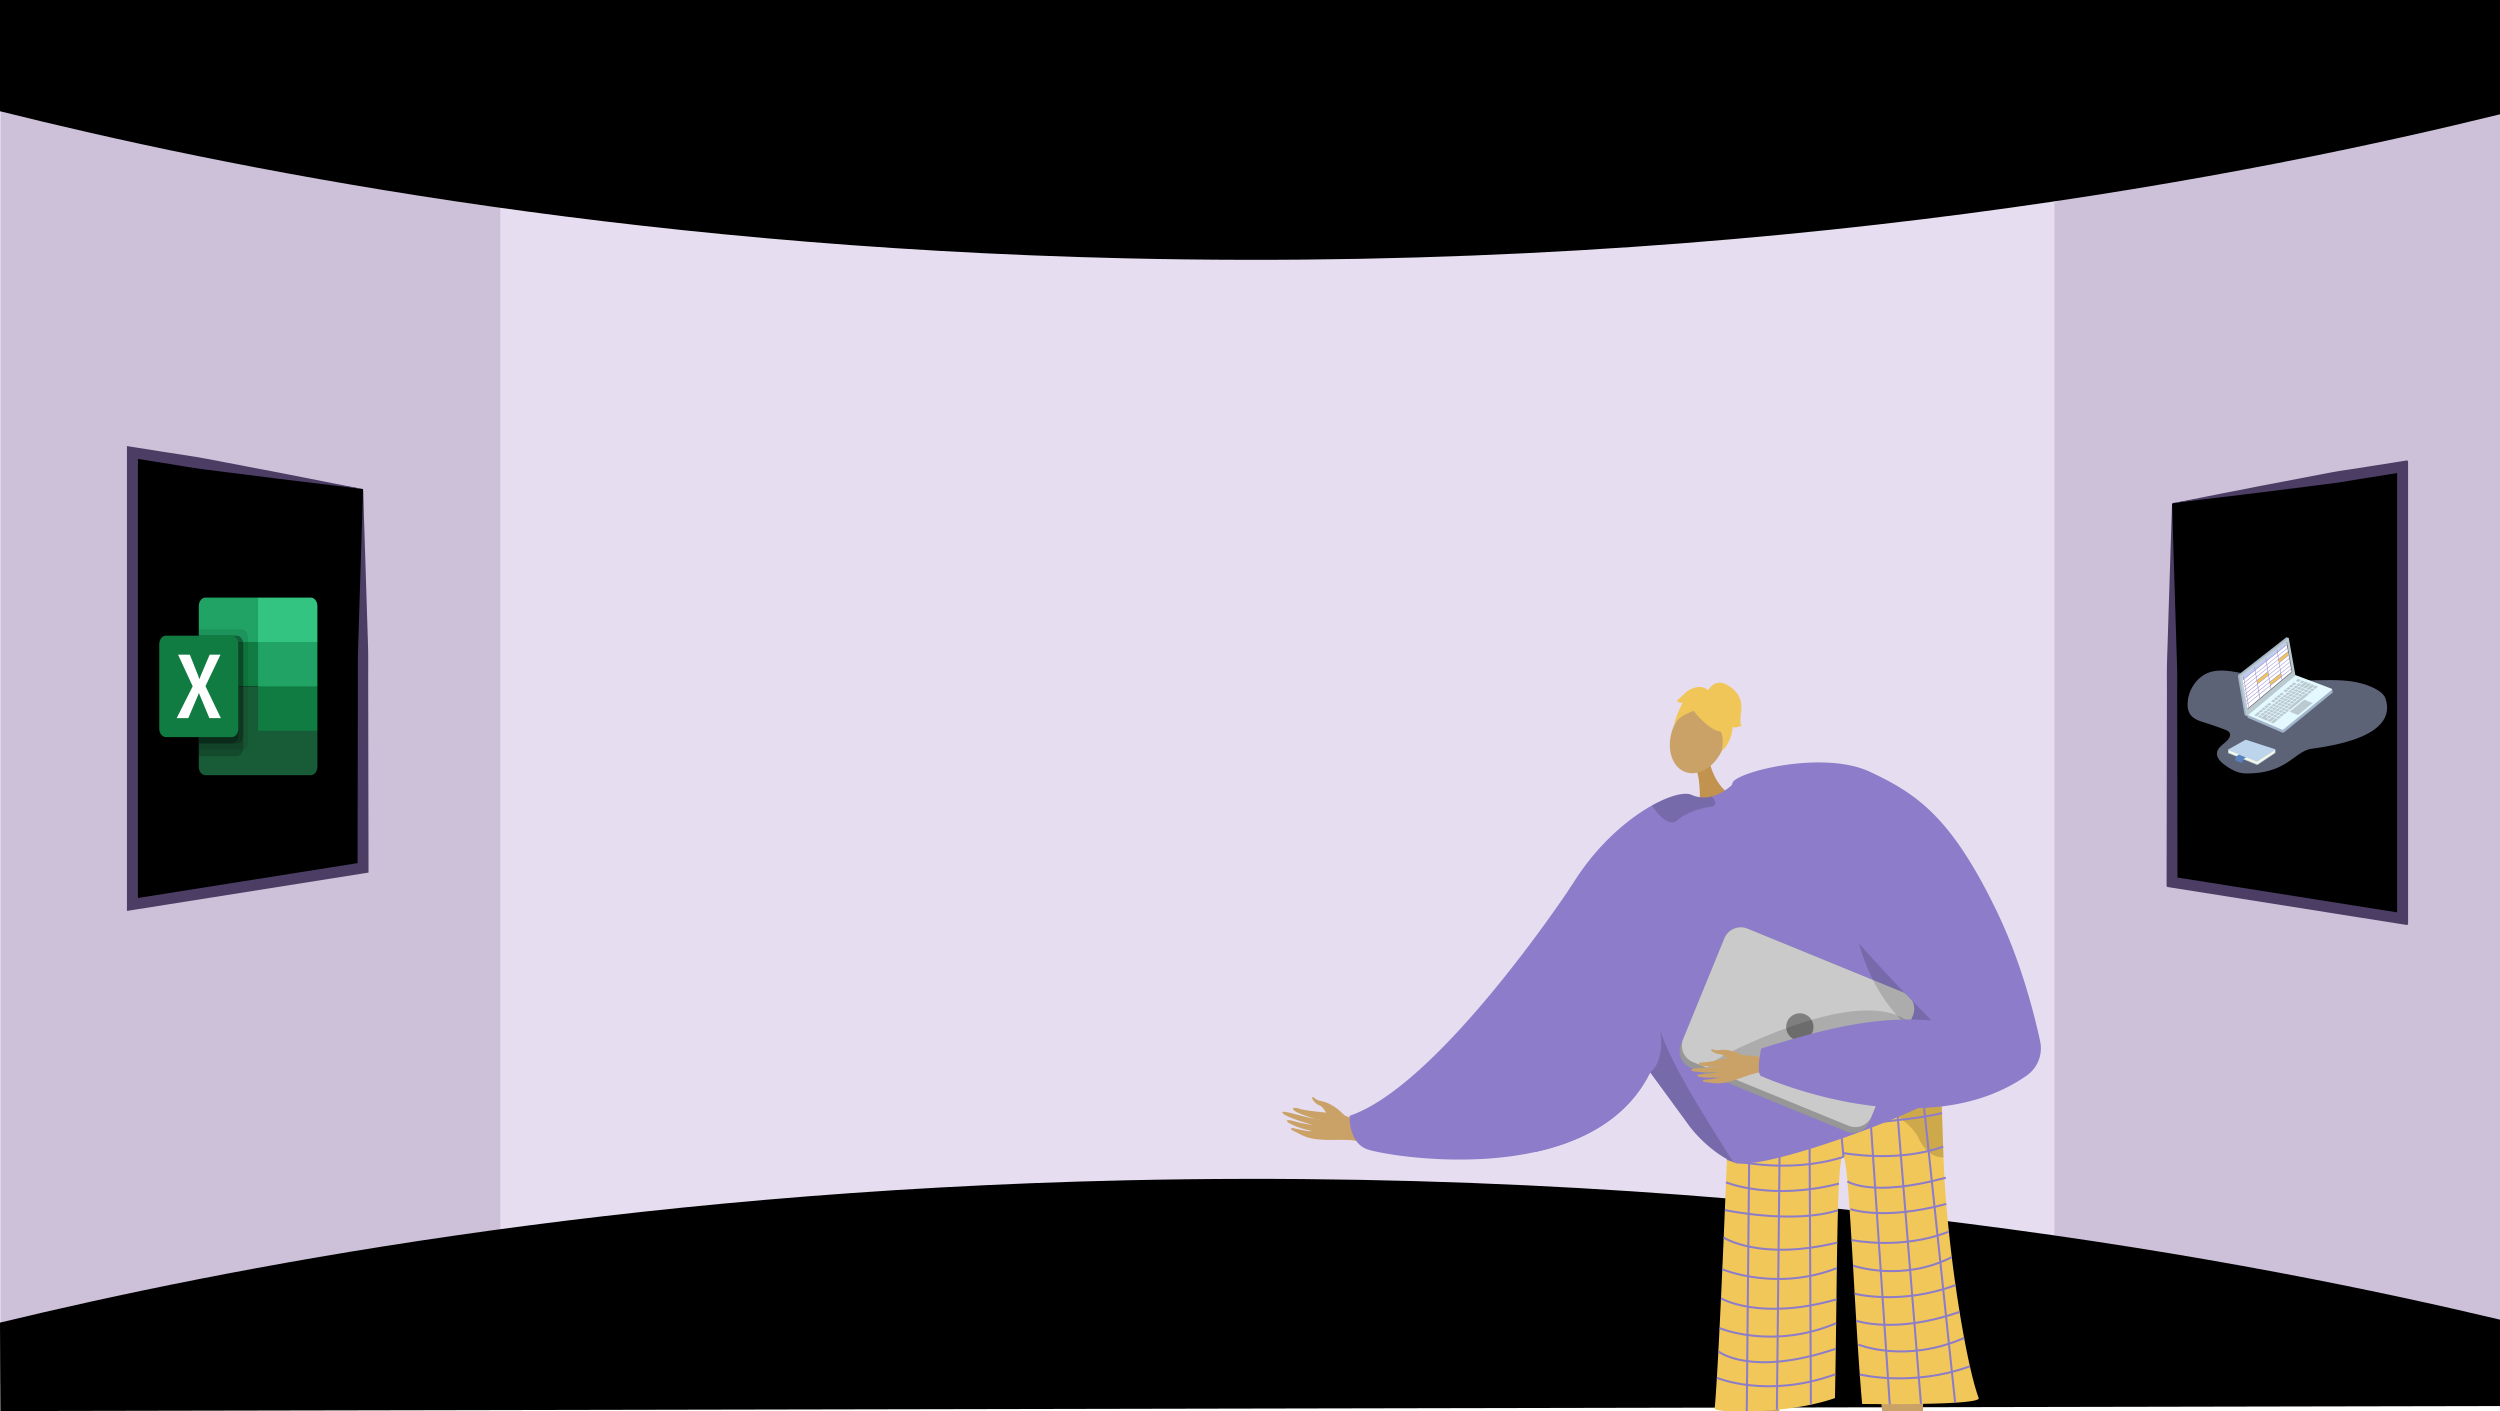 <svg xmlns="http://www.w3.org/2000/svg" xmlns:xlink="http://www.w3.org/1999/xlink" width="1366" height="771" viewBox="0 0 1366 771"><defs><clipPath id="a"><rect width="1366" height="771" transform="translate(2310.266 5074.719)" fill="none"/></clipPath><clipPath id="b"><path d="M3538.277,5461.807l24.023-20.081-2.854-15.933-24.179,18.8Z" fill="none"/></clipPath></defs><g transform="translate(0 0)"><g transform="translate(-2310.266 -5074.719)"><rect width="1366" height="771" transform="translate(2310.266 5074.719)" fill="#fff"/><g clip-path="url(#a)"><rect width="1366" height="771" transform="translate(2310.266 5074.719)" fill="#fff"/><path d="M3676.266,5084.256v758.463l-242.228-67.586-32.991-6.263,1.636-558.092,30.118-25.56Z" fill="#ccc1d8"/><path d="M2626.562,5200.19l-16.051,556.371-300.044,74.4V5080.907l298.844,93.571Z" fill="#ccc1d8"/><path d="M3008.243,5163.791H2583.635v617.384H3432.8V5163.791Z" fill="#e6def0"/><path d="M2310.266,5135.5c121.657,30.38,335.7,73.888,615,80.372,352.972,8.195,622.429-47.1,751-78.7v-62.455h-1366Z" fill="#000"/><path d="M2310.266,5797.4c121.657-29.39,335.7-71.48,615-77.753,352.972-7.927,622.429,45.568,751,76.133v47.19l-1365.8,2.746Z" fill="#000"/><path d="M3045,5684.274s-5.711-6.514-12.371-7.824c-3.959-.778-3.825-1.777-4.492-2.1-2.213-1.086-.2,3.189,3.137,4.4,2.715.986,4.058,5.749,5.67,6.814s6.485,3.1,7.746,2.5S3045,5684.274,3045,5684.274Z" fill="#caa267" fill-rule="evenodd"/><path d="M3062.553,5693.168c-1.216-.464-13.9-8.787-20.926-9.728s-17.557-1.668-21.155-2.852c-4.233-1.394-5.384.263-.528,2.349,3.157,1.355,9.648,3.522,11.1,3.641.7.058-3.865-.748-8.816-1.988-5.263-1.319-10.96-3.052-11.263-2.117-.586,1.813,14.536,6.564,17.218,6.966a67.894,67.894,0,0,1-7.067-1.153c-3.182-.7-6.809-1.986-7.558-1.35-1.18,1,6.788,4.511,13.443,5.714.108.221-2.068.471-9.877-1.488-.784-.2-2.814.066-.271,1.371,5.351,2.746,7.45,4.322,15.345,4.894,7.7.557,16.274-.68,21.743,1.407Z" fill="#caa267" fill-rule="evenodd"/><path d="M3056.987,5702.577c6.171,2.414,50.978,10.631,92.106,1.6,25.958-5.69,50.44-18.267,62.827-43.509,32.006-65.253-42.783-102.267-42.783-102.267a1.285,1.285,0,0,0-.112.178c-3.242,4.9-72.955,109.489-121.328,125.811C3047.7,5684.388,3046.926,5698.63,3056.987,5702.577Z" fill="#8c7cc9"/><path d="M3361.128,5825.509s-1.556,143.9,4.536,145.845c10.935,3.568,53.512,14.653,7.683,15.354-23.279,3.423-22.012-1.953-22.758-6.351-.61-3.594-10.908-131.367-12.723-141.217l-.653-3.539Z" fill="#caa267"/><path d="M3262.315,5815.373s-10.294,142.989-16.438,144.767c-11.031,3.26-53.9,13.146-8.11,15.133,23.173,4.074,22.057-1.335,22.927-5.711.711-3.575,6.49-30.667,8.581-40.461.469-2.194,17.769-112.969,17.769-112.969Z" fill="#caa267"/><path d="M3263.7,5960.683c.507-2.024-14.135-3.5-15.98-2.023s-31.667,4.16-32.079,12.878,40.742,6.532,43.65,6.659S3262.706,5964.659,3263.7,5960.683Z" fill="#5e5586"/><path d="M3255.132,5674.9a9.075,9.075,0,0,0,5.334,1.925c12.075-.8,64.217-4.386,92.321-8.439,9.915-1.43,16.837-2.917,17.951-4.367,0,0,0,.041,0,.116.06,1.563.7,19.463,1.455,42.933,1.492,46.332,11.94,111.976,19.234,131.545,1.574,4.224-63.679,3.233-63.679,3.233-4.274-47.578-6.944-131.522-10.183-135.016-3.94-4.251-3.373,69.739-4.68,131.806-25.043,8.886-65.957,8.318-65.714,5.652C3250.059,5812.621,3255.132,5674.9,3255.132,5674.9Z" fill="#f1c759"/><g opacity="0.3"><path d="M3303.443,5673.59c-.2,0-.394,0-.586,0C3302.857,5673.592,3303.065,5673.589,3303.443,5673.59Z"/><path d="M3303.443,5673.59c15.621-.1,49.344-5.206,49.344-5.206,9.915-1.43,16.837-2.917,17.951-4.367,0,0,0,.041,0,.116.06,1.563.7,19.463,1.455,42.933a11.671,11.671,0,0,1-1.647-.048,12.747,12.747,0,0,1-8.713-5.128,28.3,28.3,0,0,1-3.766-6.394C3344.608,5674.481,3308.451,5673.609,3303.443,5673.59Z" opacity="0.5"/></g><line x1="1.653" y2="173.186" transform="translate(3264.694 5672.799)" fill="none" stroke="#8c7cc9" stroke-miterlimit="10" stroke-width="1.118"/><line x1="1.787" y2="170.184" transform="translate(3281.16 5674.832)" fill="none" stroke="#8c7cc9" stroke-miterlimit="10" stroke-width="1.118"/><line x2="0.858" y2="168.768" transform="translate(3298.883 5673.461)" fill="none" stroke="#8c7cc9" stroke-miterlimit="10" stroke-width="1.118"/><line x2="3.335" y2="34.687" transform="translate(3314.231 5672.142)" fill="none" stroke="#8c7cc9" stroke-miterlimit="10" stroke-width="1.118"/><line x2="11.562" y2="171.269" transform="translate(3331.269 5670.676)" fill="none" stroke="#8c7cc9" stroke-miterlimit="10" stroke-width="1.118"/><line x2="13.954" y2="172.508" transform="translate(3345.92 5669.308)" fill="none" stroke="#8c7cc9" stroke-miterlimit="10" stroke-width="1.118"/><line x2="18.232" y2="173.138" transform="translate(3360.329 5668.069)" fill="none" stroke="#8c7cc9" stroke-miterlimit="10" stroke-width="1.118"/><path d="M3254.447,5692.958s92.882-3.589,116.948-10.058" fill="none" stroke="#8c7cc9" stroke-miterlimit="10" stroke-width="1.118"/><path d="M3317.567,5706.828c-31.737,10.115-63.708,1.19-63.708,1.19" fill="none" stroke="#8c7cc9" stroke-miterlimit="10" stroke-width="1.118"/><path d="M3317.029,5704.668s29.916,5.7,54.977-3.442" fill="none" stroke="#8c7cc9" stroke-miterlimit="10" stroke-width="1.118"/><path d="M3253.35,5720.743s24.376,10.206,61.727.722" fill="none" stroke="#8c7cc9" stroke-miterlimit="10" stroke-width="1.118"/><path d="M3252.73,5735.9s37.251,7.959,61.79.1" fill="none" stroke="#8c7cc9" stroke-miterlimit="10" stroke-width="1.118"/><path d="M3252.1,5750.958s19.732,12.9,62.034,2.715" fill="none" stroke="#8c7cc9" stroke-miterlimit="10" stroke-width="1.118"/><path d="M3251.342,5768.282s29.454,12.3,62.574-.664" fill="none" stroke="#8c7cc9" stroke-miterlimit="10" stroke-width="1.118"/><path d="M3250.619,5784.154s21.184,12.455,63.077.559" fill="none" stroke="#8c7cc9" stroke-miterlimit="10" stroke-width="1.118"/><path d="M3249.837,5800.429s28.793,12.035,63.7-2.691" fill="none" stroke="#8c7cc9" stroke-miterlimit="10" stroke-width="1.118"/><path d="M3249.183,5813.135s17.6,14.237,64.166-1.445" fill="none" stroke="#8c7cc9" stroke-miterlimit="10" stroke-width="1.118"/><path d="M3248.365,5827.563s27.478,11.587,64.768-1.937" fill="none" stroke="#8c7cc9" stroke-miterlimit="10" stroke-width="1.118"/><path d="M3319.705,5720.233s13.07,9.027,53.763-2.009" fill="none" stroke="#8c7cc9" stroke-miterlimit="10" stroke-width="1.118"/><path d="M3321.33,5735.37s17.81,6.512,52.385-2.814" fill="none" stroke="#8c7cc9" stroke-miterlimit="10" stroke-width="1.118"/><path d="M3321.943,5752.274s27.125,5.689,53.076-4.565" fill="none" stroke="#8c7cc9" stroke-miterlimit="10" stroke-width="1.118"/><path d="M3322.762,5766.264s26.687,9.216,53.969-4.641" fill="none" stroke="#8c7cc9" stroke-miterlimit="10" stroke-width="1.118"/><path d="M3323.648,5781.626s25.209,6.482,55.111-4.74" fill="none" stroke="#8c7cc9" stroke-miterlimit="10" stroke-width="1.118"/><path d="M3324.519,5796.378s21.423,7.48,56.471-4.857" fill="none" stroke="#8c7cc9" stroke-miterlimit="10" stroke-width="1.118"/><path d="M3325.639,5809.4s25.576,10.514,57.832-3.623" fill="none" stroke="#8c7cc9" stroke-miterlimit="10" stroke-width="1.118"/><path d="M3326.45,5825.729s28.668,7.046,60.182-4.477" fill="none" stroke="#8c7cc9" stroke-miterlimit="10" stroke-width="1.118"/><path d="M3244.478,5491.543s2.732,13.427,12.958,18.251-18.59,5.55-18.59,5.55,1.221-14.007-2.216-21.458S3244.478,5491.543,3244.478,5491.543Z" fill="#c2934e"/><ellipse cx="20.081" cy="14.718" rx="20.081" ry="14.718" transform="translate(3217.208 5491.188) rotate(-68.921)" fill="#caa267"/><path d="M3149.093,5704.175c25.958-5.69,50.44-18.267,62.827-43.509.045.067.089.123.134.19.134.168.268.346.4.548a.618.618,0,0,1,.089.123c3.566,4.874,21.073,28.808,21.073,28.82,6.349,8.272,16.053,16.221,23.756,19.418.5.223,1.017.413,1.486.581,18.882,2.951,97.517-26.931,106.885-34.4,4.225-3.365,5.88-19.139,6.215-36.243.425-20.849-1.084-43.711-2.191-48.529-1.878-8.083-39-97.5-97.259-91.848a59.741,59.741,0,0,0-15.159,3.555s-.436.458-1.207,1.14a28.676,28.676,0,0,1-5.266,3.745,22.273,22.273,0,0,1-5.377,2.157,16.473,16.473,0,0,1-10.989-.894c-3.644-1.632-11.738.28-21.565,5.769-13.649,7.613-30.675,22.134-43.811,43.6a1.285,1.285,0,0,0-.112.178,140.448,140.448,0,0,0-18.825,51.682A333.236,333.236,0,0,0,3149.093,5704.175Z" fill="#8c7cc9"/><path d="M3211.923,5660.66c.044.069.095.124.139.192.132.171.268.352.4.547.034.036.058.076.095.123,3.567,4.874,21.064,28.817,21.067,28.828,6.353,8.265,16.054,16.218,23.763,19.412-8.761-13.986-35.076-54.255-39.887-72.209C3220.112,5655.462,3211.92,5660.65,3211.923,5660.66Z" opacity="0.15"/><path d="M3247.378,5512.8c.424,1.262,0,2.3-2.131,2.632-6.643,1.038-13.8,3.373-18.32,7.336a4.639,4.639,0,0,1-4.36,1.1c-3.939-.959-7.763-6.187-9.362-8.533a1.872,1.872,0,0,1-.255-.542c9.83-5.49,17.915-7.4,21.567-5.762a16.458,16.458,0,0,0,10.986.885A9.058,9.058,0,0,1,3247.378,5512.8Z" opacity="0.15"/><path d="M3237.147,5465s18.694,22.346,19.8-1.538C3257.7,5446.938,3224.569,5449.316,3237.147,5465Z" fill="#f0c659"/><path d="M3242.543,5461.273s-16.345,2.766-18.114,11.178c0,0,6.179-24.77,19.635-20.266s18.084,7.755,7.274,32.3C3251.338,5484.484,3255.16,5463.119,3242.543,5461.273Z" fill="#f0c659"/><path d="M3243.428,5452.117s3.507-7.108,10.407-3.251,8.42,9.237,7.855,13.811-.728,8.106.315,8.508c0,0-4.335,1.923-4.977.478,0,0-.184,8.546-6,13.378,0,0,2.3-10.009-2.511-13.063S3243.428,5452.117,3243.428,5452.117Z" fill="#f0c659"/><path d="M3244.12,5452.311s-4.009-5.14-12.039.151l-5.542,5.053s.641,1.445,3.13,1.206c0,0-3.784,6.983-4.386,11.516l7.917-11.353Z" fill="#f0c659"/><path d="M3234.01,5658.138l85.06,34.813a9.7,9.7,0,0,0,12.64-5.3l23.755-58.057a3.1,3.1,0,0,0,.149-.419,9.664,9.664,0,0,0-5.449-12.212l-85.06-34.813a9.682,9.682,0,0,0-12.631,5.3l-22.662,55.361-1.1,2.691A9.683,9.683,0,0,0,3234.01,5658.138Z" fill="#979797"/><path d="M3235.262,5655.028l85.059,34.813a9.681,9.681,0,0,0,12.631-5.3l22.662-55.361a9.664,9.664,0,0,0-5.449-12.212l-85.06-34.813a9.682,9.682,0,0,0-12.631,5.3l-22.662,55.361A9.664,9.664,0,0,0,3235.262,5655.028Z" fill="#cacaca"/><circle cx="7.481" cy="7.481" r="7.481" transform="translate(3286.21 5628.37)" fill="#7f7f7f"/><path d="M3358.28,5640.134s-8.157-32.4-90.655,3.9,70.348,1.164,70.348,1.164Z" opacity="0.15"/><path d="M3321.566,5558.4s-2.9,87.485,81.1,99.192l1.8.55-5.966-18.592s-49.341-38.2-49.847-39.415S3321.566,5558.4,3321.566,5558.4Z" opacity="0.15"/><path d="M3279.182,5653.631c-1.117-.037-13.75-3.256-19.721-2.057s-14.732,3.55-17.987,3.592c-3.828.051-4.3,1.719.228,2.057a59.9,59.9,0,0,0,10.037-.143c.588-.15-3.349.472-7.719.847-4.645.4-9.758.583-9.742,1.427.029,1.637,13.644,1.272,15.936.85a58.452,58.452,0,0,1-6.064,1.038c-2.782.32-6.088.288-6.519,1.014-.679,1.143,6.776,1.769,12.52.887.149.15-1.549.961-8.441,1.551-.693.059-2.269.839.162,1.189,5.116.737,7.261,1.431,13.836-.311,6.412-1.7,13.034-5.1,18.06-4.931Z" fill="#caa267" fill-rule="evenodd"/><path d="M3262.432,5651.31s-6.461-3.7-12.239-2.9c-3.434.474-3.6-.376-4.237-.455-2.1-.263.726,2.649,3.779,2.7,2.481.042,4.9,3.537,6.511,3.952s6.134.705,6.992-.132S3262.432,5651.31,3262.432,5651.31Z" fill="#caa267" fill-rule="evenodd"/><path d="M3332.067,5496.456c25.567,12.029,44.534,24.629,69.712,77.188,12.774,26.665,19.978,54.994,23.234,70.095a18.2,18.2,0,0,1-7.457,18.74c-56.992,39.727-144.342.471-144.342.471-4.022-.266-.588-15.352-.588-15.352,34.841-10.8,61.941-17.721,92.99-15.324-.161-.024-42.673-43.053-50.573-56.068-20.705-34.133-62.043-56.677-58.153-73.639C3258.233,5496.7,3306.277,5484.322,3332.067,5496.456Z" fill="#8c7cc9"/><path d="M3348.7,5967.956c-.45-2.037,17.323-.932,19.126.6s27.947,6.282,28.115,15.009-40.91,5.387-43.82,5.431S3349.579,5971.959,3348.7,5967.956Z" fill="#5e5587"/></g><path d="M3497.056,5350.329v205.78a.718.718,0,0,0,.6.71l50.4,8,16,2.53,58.21,9.28a.72.72,0,0,0,.82-.6.635.635,0,0,0,0-.11v-245.36a.721.721,0,0,0-.72-.72h-.1l-58.17,9.24-16,2.53-50.4,8A.721.721,0,0,0,3497.056,5350.329Z" fill="#000"/><path d="M3528.066,5343.629l15.88-3.12,15.76-3,15.67-3c5.23-1,10.44-2.06,15.7-2.83s10.51-1.6,15.76-2.44l15.75-2.5,2.64-.42a.72.72,0,0,1,.82.6.635.635,0,0,1,0,.11V5579.4a.72.72,0,0,1-.72.72h-.06l-2.64-.42-126-20-1.93-.31a.719.719,0,0,1-.6-.71v-2l.18-104.54c0-4.36-.07-8.75,0-13.09s.26-8.61.38-12.91l.8-25.68,1.61-50.21a.71.71,0,0,1,.58-.68C3507.626,5347.719,3517.736,5345.629,3528.066,5343.629Zm-29.38,58.8.8,26.07c.12,4.33.32,8.68.38,13s0,8.52,0,12.79l.18,100.51a.72.72,0,0,1-1.26.47h0a.72.72,0,0,1,.66-1.17l122.54,19.45a.72.72,0,0,1,.35,1.25l-1.1.94a.719.719,0,0,1-1.18-.55v-243.91a.72.72,0,0,1,1.21-.56l1.1.94a.72.72,0,0,1-.35,1.25l-14.21,2.26c-5.25.83-10.5,1.66-15.74,2.56s-10.53,1.48-15.8,2.17l-15.83,2-15.75,2-15.62,1.89c-10.26,1.25-20.75,2.46-31.34,3.84a.721.721,0,0,0-.63.74Z" fill="#4b3d64"/><path d="M2508.656,5341.969v207l-51,8.1-16,2.53-59,9.37v-247l59,9.37,16,2.53Z" fill="#000"/><path d="M2508.656,5341.969l1.61,50.75.8,25.68c.12,4.3.32,8.57.38,12.91s0,8.73,0,13.09l.18,104.54v2.56l-2.53.4-126,20-3.47.55v-254l3.47.55,15.75,2.5c5.25.84,10.5,1.67,15.76,2.44s10.47,1.86,15.7,2.83l15.67,3,15.76,3,15.88,3.12C2488.176,5337.949,2498.466,5340.049,2508.656,5341.969Zm0,0c-10.81-1.42-21.51-2.65-32-3.92l-15.62-1.89-15.75-2-15.83-2c-5.27-.69-10.56-1.27-15.8-2.17s-10.49-1.74-15.74-2.56l-15.75-2.5,3.47-3v247l-3.47-3,126-20-2.53,3,.18-102.46c0-4.27-.07-8.5,0-12.79s.26-8.64.38-13l.8-26.07Z" fill="#4b3d64"/><path d="M2451.285,5401.243h-28.8c-1.975,0-3.6,2.086-3.6,4.62V5425.5l32.4,24.259,16.2,8.774,16.2-8.774V5425.5Z" fill="#21a366"/><path d="M2418.881,5425.5h32.4v24.259h-32.4Z" fill="#107c41"/><path d="M2480.089,5401.243h-28.8V5425.5h32.4v-19.639c0-2.534-1.626-4.62-3.6-4.62Z" fill="#33c481"/><path d="M2451.285,5449.761h-32.4v43.9c0,2.534,1.626,4.62,3.6,4.62h57.607c1.974,0,3.6-2.086,3.6-4.62v-19.639Z" fill="#185c37"/><path d="M2451.285,5449.761h32.4v24.26h-32.4Z" fill="#107c41"/><path d="M2442.284,5418.571h-23.4v65.847h23.4c1.973-.007,3.595-2.089,3.6-4.621v-56.606c-.006-2.531-1.628-4.613-3.6-4.62Z" fill="rgba(0,0,0,0.09)"/><path d="M2439.584,5422.036h-20.7v65.847h20.7c1.973-.007,3.595-2.089,3.6-4.62v-56.606c-.005-2.532-1.627-4.614-3.6-4.621Z" fill="rgba(0,0,0,0.2)"/><path d="M2439.584,5422.036h-20.7v58.916h20.7c1.973-.007,3.595-2.089,3.6-4.62v-49.675c-.005-2.532-1.627-4.614-3.6-4.621Z" fill="rgba(0,0,0,0.2)"/><path d="M2436.884,5422.036h-18v58.916h18c1.972-.007,3.594-2.089,3.6-4.62v-49.675c-.006-2.532-1.628-4.614-3.6-4.621Z" fill="rgba(0,0,0,0.2)"/><path d="M2400.879,5422.036h36.005c1.974,0,3.6,2.087,3.6,4.621v46.209c0,2.534-1.625,4.62-3.6,4.62h-36.005c-1.974,0-3.6-2.086-3.6-4.62v-46.209c0-2.534,1.626-4.621,3.6-4.621Z" fill="#107c41"/><path d="M2406.82,5467.09l8.738-17.377-8-17.28H2414l4.369,11.044q.6,1.572.828,2.345h.057q.432-1.255.9-2.441l4.67-10.948h5.913l-8.211,17.183,8.418,17.474h-6.29l-5.047-12.132a11.731,11.731,0,0,1-.6-1.62h-.075a8.869,8.869,0,0,1-.584,1.571l-5.2,12.181Z" fill="#fff"/><path d="M2397.279,5394.311h86.41v110.9h-86.41Z" fill="none"/><g opacity="0.49"><path d="M3573.457,5483.822c-9.648,1.308-13.385,13.789-36.235,13.5-4.56-.057-8.864-2.632-12.425-5.482-1.8-1.443-3.442-3.531-3.163-5.824.435-3.585,4.969-5.073,6.7-8.241a2.973,2.973,0,0,0,.408-2.084c-.295-1.22-1.616-1.847-2.789-2.3q-5.4-2.064-10.925-3.789c-3.053-.953-6.391-2.016-8.121-4.706a9.565,9.565,0,0,1-1.315-4.89,18.975,18.975,0,0,1,3.1-10.735,17.685,17.685,0,0,1,6.866-6.366c6-2.985,13.138-1.625,19.717-.354,10.9,2.106,21.919,3.788,33.017,3.932,12.874.167,26.4-1.621,38.1,3.751,3.066,1.408,6.459,3.306,7.433,6.536C3619.437,5475.351,3591.306,5481.4,3573.457,5483.822Z" fill="#bec9f2"/></g><path d="M3583.476,5452.245l-18.607-7.055a1.159,1.159,0,0,0-1.023.17l-24.342,20.167-1.385-.442.213,1.607a.375.375,0,0,0,.244.279l18.676,8.013a1.165,1.165,0,0,0,1.042-.143l26.378-21.564a.353.353,0,0,0,.173-.337l-.3-1.637-1.207.189Z" fill="#a1b4c9"/><path d="M3564.612,5443.624a1.191,1.191,0,0,0-1.021.172l-25.307,20.982a.333.333,0,0,0,.082.612l18.638,7.948a1.1,1.1,0,0,0,1.039-.145l26.33-21.544c.274-.21.223-.485-.113-.62Z" fill="#e3f9ff"/><path d="M3564.657,5446.721l1.466.556,1.208-1-1.465-.558Z" fill="#bbc9d0"/><path d="M3562.39,5448.6l1.457.566,1.211-1-1.464-.555Z" fill="#bbc9d0"/><path d="M3566.767,5447.533l1.475.56,1.213-1-1.473-.556Z" fill="#bbc9d0"/><path d="M3566.743,5449.74l1.475.563,3.063-2.523-1.49-.571Z" fill="#bbc9d0"/><path d="M3568.562,5450.442l1.478.564,3.073-2.523-1.49-.576Z" fill="#bbc9d0"/><path d="M3570.42,5451.148l1.489.58,3.087-2.536-1.5-.572Z" fill="#bbc9d0"/><path d="M3560.88,5449.849l1.453.56,1.208-.993-1.457-.563Z" fill="#bbc9d0"/><path d="M3559.373,5451.1l1.451.569,1.2-1-1.449-.561Z" fill="#bbc9d0"/><path d="M3557.867,5452.335l1.446.575,1.2-1-1.446-.562Z" fill="#bbc9d0"/><path d="M3564.943,5449.04l1.467.568,1.209-1-1.467-.561Z" fill="#bbc9d0"/><path d="M3563.431,5450.3l1.459.568,1.208-1-1.463-.568Z" fill="#bbc9d0"/><path d="M3561.908,5451.545l1.46.575,1.213-1-1.466-.562Z" fill="#bbc9d0"/><path d="M3560.4,5452.794l1.453.577,1.212-1-1.462-.567Z" fill="#bbc9d0"/><path d="M3558.886,5454.045l1.452.57,1.208-.992-1.455-.575Z" fill="#bbc9d0"/><path d="M3557.385,5455.3l1.44.569,1.206-.986-1.449-.577Z" fill="#bbc9d0"/><path d="M3555.874,5456.53l1.441.581,1.2-.995-1.444-.577Z" fill="#bbc9d0"/><path d="M3554.375,5457.773l1.43.581,1.2-.99-1.443-.578Z" fill="#bbc9d0"/><path d="M3552.913,5458.982l1.436.577,1.2-.984-1.435-.578Z" fill="#bbc9d0"/><path d="M3551.416,5460.217l1.427.579,1.2-.981-1.431-.579Z" fill="#bbc9d0"/><path d="M3549.914,5461.458l1.427.587,1.2-.987-1.43-.583Z" fill="#bbc9d0"/><path d="M3548.418,5462.693l1.424.588,1.2-.985-1.427-.582Z" fill="#bbc9d0"/><path d="M3546.926,5463.923l1.416.588,1.195-.98-1.42-.588Z" fill="#bbc9d0"/><path d="M3545.435,5465.153l1.413.594,1.191-.982-1.415-.594Z" fill="#bbc9d0"/><path d="M3567.031,5451.69l1.481.578,1.217-1.009-1.479-.566Z" fill="#bbc9d0"/><path d="M3565.5,5452.943l1.476.579,1.22-1.007-1.479-.566Z" fill="#bbc9d0"/><path d="M3563.985,5454.2l1.47.579,1.213-1-1.469-.569Z" fill="#bbc9d0"/><path d="M3562.461,5455.46l1.467.581,1.216-1-1.471-.581Z" fill="#bbc9d0"/><path d="M3560.946,5456.713l1.458.574,1.214-.99-1.465-.583Z" fill="#bbc9d0"/><path d="M3559.427,5457.963l1.457.579,1.21-.991-1.458-.584Z" fill="#bbc9d0"/><path d="M3557.913,5459.208l1.454.587,1.209-1-1.457-.593Z" fill="#bbc9d0"/><path d="M3556.452,5460.418l1.444.586,1.207-.99-1.45-.593Z" fill="#bbc9d0"/><path d="M3554.94,5461.666l1.443.587,1.21-.988-1.45-.591Z" fill="#bbc9d0"/><path d="M3553.429,5462.905l1.442.6,1.2-1-1.444-.59Z" fill="#bbc9d0"/><path d="M3551.923,5464.145l1.438.6,1.2-.991-1.435-.593Z" fill="#bbc9d0"/><path d="M3550.422,5465.385l1.427.6,1.2-.991-1.437-.594Z" fill="#bbc9d0"/><path d="M3548.919,5466.625l1.426.608,1.2-.994-1.429-.594Z" fill="#bbc9d0"/><path d="M3568.89,5452.406l1.484.581,1.22-1.01-1.486-.567Z" fill="#bbc9d0"/><path d="M3567.357,5453.668l1.484.58,1.22-1.006-1.483-.57Z" fill="#bbc9d0"/><path d="M3565.828,5454.933l1.479.582,1.224-1-1.485-.581Z" fill="#bbc9d0"/><path d="M3564.306,5456.19l1.472.575,1.217-.993-1.474-.585Z" fill="#bbc9d0"/><path d="M3562.778,5457.445l1.469.58,1.22-1-1.474-.584Z" fill="#bbc9d0"/><path d="M3561.258,5458.7l1.463.588,1.215-1-1.469-.593Z" fill="#bbc9d0"/><path d="M3559.737,5459.951l1.462.594,1.212-1-1.462-.592Z" fill="#bbc9d0"/><path d="M3558.269,5461.162l1.457.587,1.21-.991-1.456-.593Z" fill="#bbc9d0"/><path d="M3556.755,5462.405l1.449.6,1.208-1-1.453-.591Z" fill="#bbc9d0"/><path d="M3555.239,5463.649l1.448.6,1.212-1-1.453-.593Z" fill="#bbc9d0"/><path d="M3553.725,5464.9l1.445.6,1.209-.994-1.448-.6Z" fill="#bbc9d0"/><path d="M3552.217,5466.141l1.443.608,1.2-1-1.438-.6Z" fill="#bbc9d0"/><path d="M3549.206,5468.624l1.427.6,2.717-2.225-1.441-.605Z" fill="#bbc9d0"/><path d="M3573.812,5450.594l1.5.576,1.552-1.272-1.508-.568Z" fill="#bbc9d0"/><path d="M3570.73,5453.125l1.5.586,1.222-1.015-1.492-.574Z" fill="#bbc9d0"/><path d="M3572.267,5451.857l1.5.585,1.227-1.018-1.5-.57Z" fill="#bbc9d0"/><path d="M3560.072,5461.9l1.462.594,10.379-8.527-1.493-.574Z" fill="#bbc9d0"/><path d="M3558.544,5463.142l1.47.6,1.209-1-1.459-.6Z" fill="#bbc9d0"/><path d="M3557.031,5464.392l1.456.609,1.214-1-1.46-.6Z" fill="#bbc9d0"/><path d="M3555.51,5465.641l1.455.605,1.214-1-1.457-.6Z" fill="#bbc9d0"/><path d="M3554,5466.89l1.448.6,1.215-.993-1.454-.6Z" fill="#bbc9d0"/><path d="M3550.974,5469.376l1.437.608,2.727-2.241-1.449-.606Z" fill="#bbc9d0"/><path d="M3543.949,5466.39l1.406.6,1.191-.983-1.411-.589Z" fill="#bbc9d0"/><path d="M3565.223,5450.992l1.469.569,1.217-1-1.476-.571Z" fill="#bbc9d0"/><path d="M3563.7,5452.238l1.468.583,1.213-1.011-1.469-.561Z" fill="#bbc9d0"/><path d="M3562.187,5453.5l1.463.582,1.211-1.006-1.465-.569Z" fill="#bbc9d0"/><path d="M3560.672,5454.748l1.459.58,1.211-1-1.462-.571Z" fill="#bbc9d0"/><path d="M3559.154,5455.992l1.456.587,1.212-1-1.46-.572Z" fill="#bbc9d0"/><path d="M3557.643,5457.246l1.452.585,1.209-1-1.455-.577Z" fill="#bbc9d0"/><path d="M3556.136,5458.487l1.443.585,1.208-.994-1.451-.582Z" fill="#bbc9d0"/><path d="M3554.676,5459.7l1.44.591,1.2-1-1.443-.582Z" fill="#bbc9d0"/><path d="M3553.172,5460.94l1.437.586,1.2-.988-1.438-.588Z" fill="#bbc9d0"/><path d="M3551.669,5462.176l1.43.592,1.2-.991-1.438-.588Z" fill="#bbc9d0"/><path d="M3550.169,5463.412l1.425.6,1.2-1-1.431-.591Z" fill="#bbc9d0"/><path d="M3548.666,5464.658l1.43.589,1.195-.98-1.423-.6Z" fill="#bbc9d0"/><path d="M3548.322,5464.891l-2.681,2.217,3.193,1.36,1.2-.987-1.79-.756,1.5-1.24Z" fill="#bbc9d0"/><path d="M3555.617,5454.208l1.432.574,1.2-.994-1.446-.574Z" fill="#bbc9d0"/><path d="M3554.114,5455.447l1.437.578,1.2-.994-1.437-.571Z" fill="#bbc9d0"/><path d="M3552.62,5456.688l1.423.574,1.2-.986-1.437-.574Z" fill="#bbc9d0"/><path d="M3551.125,5457.922l1.421.584,1.2-.992-1.428-.57Z" fill="#bbc9d0"/><path d="M3548.883,5459.783l1.418.584,1.194-.987-1.423-.582Z" fill="#bbc9d0"/><path d="M3547.395,5461.017l1.412.588,1.189-.986-1.417-.592Z" fill="#bbc9d0"/><path d="M3545.908,5462.245l1.4.591,1.19-.986-1.415-.589Z" fill="#bbc9d0"/><path d="M3544.416,5463.477l1.41.588,1.181-.979-1.4-.588Z" fill="#bbc9d0"/><path d="M3541.931,5465.536l1.4.59,2.18-1.8-1.4-.59Z" fill="#bbc9d0"/><path d="M3561.359,5463.576l4.519,1.85,8-6.552-4.594-1.814Z" fill="#bbc9d0"/><path d="M3559.753,5422.946a.385.385,0,0,0-.38.092l-25.955,20.3a1.151,1.151,0,0,0-.369.991l3.644,20.908a.355.355,0,0,0,.206.308h0a.009.009,0,0,0,.01.008l.933.339.033-.949,25.207-21.069a1.152,1.152,0,0,0,.364-.988l-3.35-18.775.188.106.425-.917-.956-.353Z" fill="#a1b4c9"/><path d="M3560.318,5423.384l-25.956,20.3a1.162,1.162,0,0,0-.364.993l3.644,20.911a.324.324,0,0,0,.575.211l25.81-21.579a1.161,1.161,0,0,0,.37-.994l-3.506-19.631C3560.833,5423.263,3560.581,5423.165,3560.318,5423.384Z" fill="#bbc9d0"/><path d="M3562.3,5441.726l-24.023,20.081.088.506,24.444-20.433-2.942-16.433-.422.346Z" fill="#717179"/><path d="M3538.277,5461.807l24.023-20.081-2.854-15.933-24.179,18.8Z" fill="#fff"/><path d="M3527.587,5484.348l9.7-5.47,16.254,5.276v1.979l-9.892,6.594-16.06-6.517.31-.407-.039-1.144Z" fill="#bdd4ed"/><path d="M3527.858,5484.659l15.594,6.323,9.776-6.323v1.144l-9.582,6.42-15.75-6.42Z" fill="#fafbe1"/><path d="M3533.623,5487a3.861,3.861,0,0,0-2.079,3.229l3.821,1.455s.329-2.58,2.273-3.056Z" fill="#5781bf"/><rect width="0.06" height="0.21" transform="matrix(0.981, -0.194, 0.194, 0.981, 3553.265, 5445.141)" fill="#8a7cc7"/><path d="M3535.267,5444.594l24.179-18.8.231,1.292-24.094,19.317Z" fill="#bec9f2"/><path d="M3543.409,5446.586l.315,1.9,6.127-4.913-.416-1.82Z" fill="#f0c659"/><path d="M3550.492,5447.4l.315,1.9,6.127-4.912-.416-1.82Z" fill="#f0c659"/><path d="M3555.256,5434.936l.309,1.862,5.131-4.026-.344-1.921Z" fill="#f0c659"/><g clip-path="url(#b)"><rect width="31.455" height="0.237" transform="translate(3535.283 5446.482) rotate(-38.695)" fill="#8a7cc7"/><rect width="31.455" height="0.237" transform="translate(3535.619 5448.365) rotate(-38.695)" fill="#8a7cc7"/><rect width="31.455" height="0.237" transform="translate(3535.956 5450.249) rotate(-38.695)" fill="#8a7cc7"/><rect width="31.455" height="0.237" transform="translate(3536.292 5452.131) rotate(-38.695)" fill="#8a7cc7"/><rect width="31.455" height="0.237" transform="translate(3536.628 5454.015) rotate(-38.695)" fill="#8a7cc7"/><rect width="31.455" height="0.237" transform="translate(3536.965 5455.898) rotate(-38.695)" fill="#8a7cc7"/><rect width="31.455" height="0.237" transform="translate(3537.301 5457.781) rotate(-38.695)" fill="#8a7cc7"/><rect width="31.455" height="0.237" transform="translate(3537.638 5459.664) rotate(-38.695)" fill="#8a7cc7"/><rect width="0.237" height="17.834" transform="translate(3535.938 5443.813) rotate(-9.423)" fill="#8a7cc7"/><rect width="0.237" height="17.834" transform="translate(3542.012 5438.892) rotate(-9.422)" fill="#8a7cc7"/><rect width="0.237" height="17.834" transform="translate(3548.086 5433.971) rotate(-9.422)" fill="#8a7cc7"/><rect width="0.237" height="17.834" transform="translate(3554.159 5429.051) rotate(-9.422)" fill="#8a7cc7"/></g></g></g></svg>